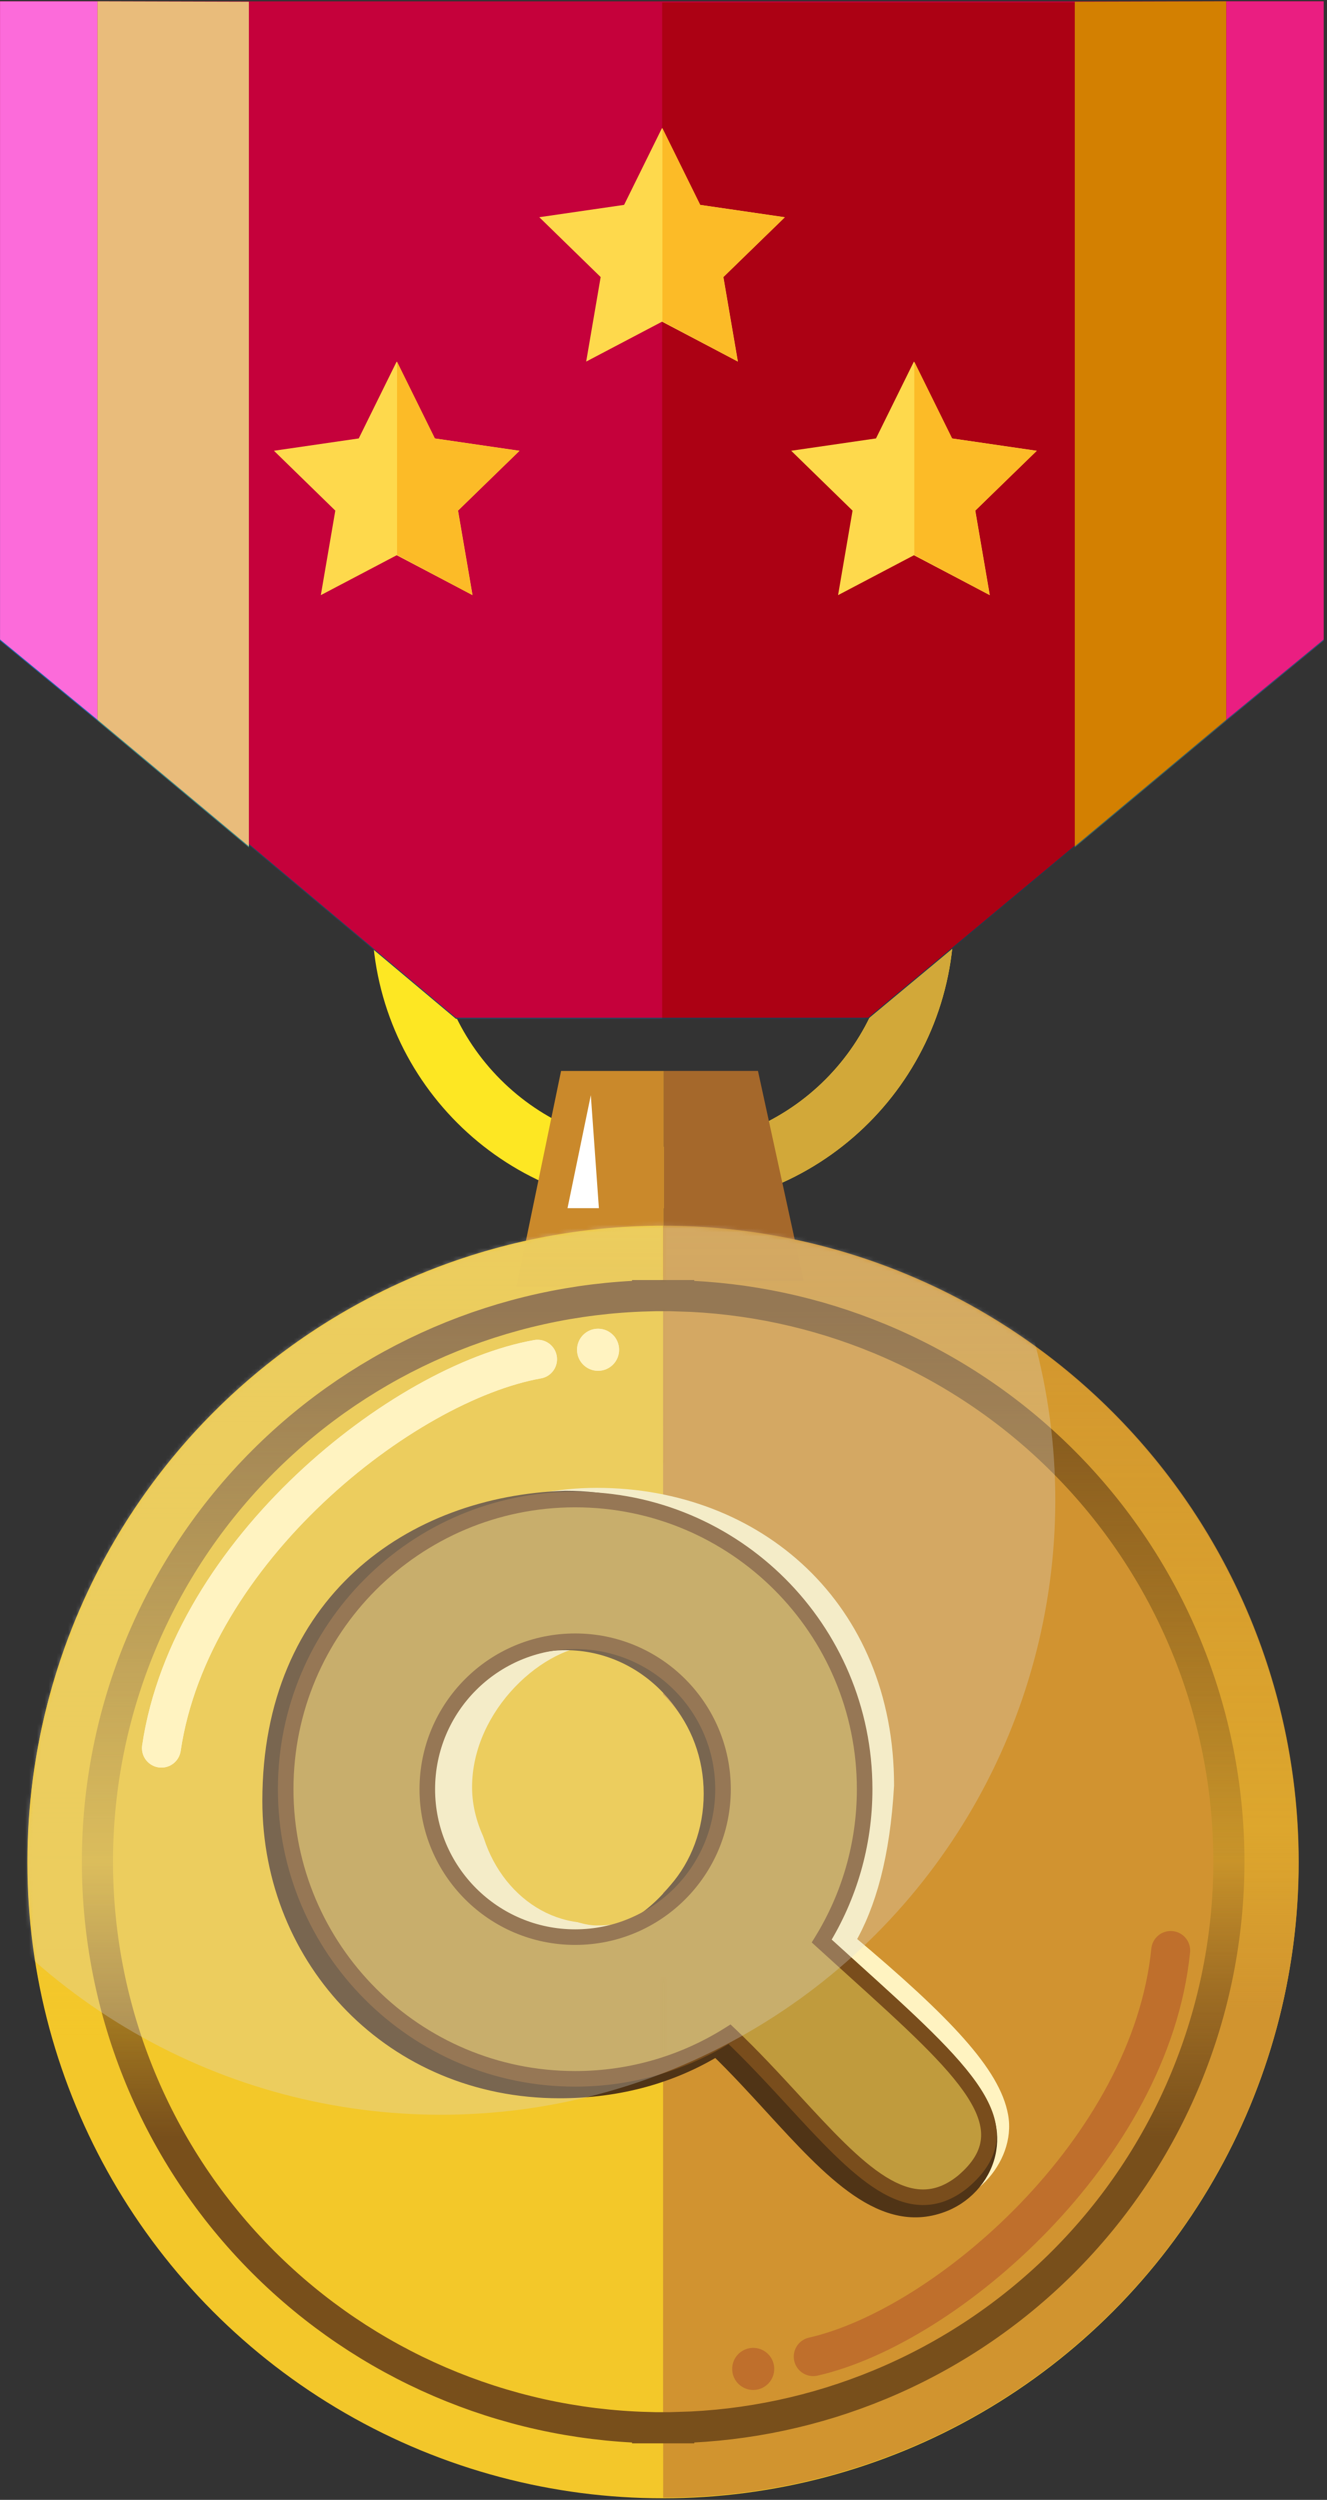 <svg width="341" height="642" viewBox="0 0 341 642" fill="none" xmlns="http://www.w3.org/2000/svg">
<rect x="0" y="0" width="341" height="642" fill="#333333" stroke="none"/>
<ellipse cx="170.364" cy="478.267" rx="163.333" ry="163.333" fill="#F3C829"/>
<path d="M245.125 235.511C245.125 276.8 211.654 310.272 170.364 310.272C129.075 310.272 95.603 276.8 95.603 235.511C95.603 194.222 129.075 160.75 170.364 160.75C211.654 160.75 245.125 194.222 245.125 235.511ZM111.341 235.511C111.341 268.109 137.766 294.535 170.364 294.535C202.962 294.535 229.388 268.109 229.388 235.511C229.388 202.913 202.962 176.487 170.364 176.487C137.766 176.487 111.341 202.913 111.341 235.511Z" fill="#FDE723"/>
<path d="M170.365 310.272C211.655 310.272 245.126 276.8 245.126 235.511C245.126 194.222 211.655 160.75 170.365 160.75V176.487C202.963 176.487 229.389 202.913 229.389 235.511C229.389 268.109 202.963 294.535 170.365 294.535V310.272Z" fill="#D2A839"/>
<path d="M194.777 275.031H170.594V328.925H206.524L194.777 275.031Z" fill="#A5682B"/>
<path d="M132.707 330.424L144.179 275.033H170.594V330.424H132.707Z" fill="#CA892B"/>
<path d="M340.129 0.639H0.012L0.102 163.461L117.162 261.658H222.221L340.129 164.512V0.639Z" fill="#2B435D"/>
<path d="M223.1 261.637H170.155V0.926H339.81V164.494L223.1 261.637Z" fill="#273849"/>
<path d="M276.189 0.744V217.649L315.132 185.093V0.629L276.189 0.744Z" fill="#386564"/>
<path d="M315.133 185.095V0.639H340.133V164.516L315.133 185.095Z" fill="#2F527E"/>
<path d="M63.955 0.744V217.649L25.012 185.093V0.629L63.955 0.744Z" fill="#398686"/>
<path d="M25.012 185.095V0.639H0.012V164.516L25.012 185.095Z" fill="#2168AF"/>
<path d="M340.129 0.342H0.012L0.102 163.164L117.162 261.361H222.221L340.129 164.215V0.342Z" fill="#C5013B"/>
<path d="M223.1 261.34H170.155V0.629H339.81V164.197L223.1 261.34Z" fill="#AC0114"/>
<path d="M276.189 0.447V217.352L315.132 184.796V0.332L276.189 0.447Z" fill="#D38001"/>
<path d="M315.133 184.798V0.342H340.133V164.219L315.133 184.798Z" fill="#EA1E81"/>
<path d="M63.955 0.447V217.352L25.012 184.796V0.332L63.955 0.447Z" fill="#E9BC7B"/>
<path d="M25.012 184.798V0.342H0.012V164.219L25.012 184.798Z" fill="#FC6BDA"/>
<path d="M170.413 641.441C127.094 641.441 85.55 624.233 54.919 593.602C24.288 562.971 7.08 521.427 7.08 478.108C7.08 434.79 24.288 393.245 54.919 362.615C85.55 331.984 127.094 314.775 170.413 314.775V478.108V641.441Z" fill="url(#paint0_linear_3448_8265)"/>
<path d="M170.413 314.775C191.862 314.775 213.101 319 232.918 327.208C252.734 335.417 270.74 347.448 285.907 362.615C301.074 377.781 313.105 395.787 321.313 415.604C329.521 435.42 333.746 456.659 333.746 478.108C333.746 499.558 329.521 520.797 321.313 540.613C313.105 560.43 301.074 578.435 285.907 593.602C270.74 608.769 252.734 620.8 232.918 629.008C213.101 637.217 191.862 641.441 170.413 641.441L170.413 478.108V314.775Z" fill="url(#paint1_linear_3448_8265)"/>
<path d="M170.412 619.484C132.917 619.484 96.958 604.59 70.445 578.077C43.932 551.564 29.037 515.604 29.037 478.109C29.037 440.614 43.932 404.655 70.445 378.142C96.958 351.629 132.917 336.734 170.412 336.734V478.109V619.484Z" fill="#F3C829"/>
<path d="M170.412 336.734C188.978 336.734 207.362 340.391 224.514 347.496C241.666 354.601 257.251 365.014 270.379 378.142C283.507 391.27 293.921 406.855 301.026 424.008C308.13 441.16 311.787 459.544 311.787 478.109C311.787 496.675 308.13 515.059 301.026 532.211C293.921 549.364 283.507 564.949 270.379 578.077C257.251 591.204 241.666 601.618 224.514 608.723C207.362 615.828 188.978 619.484 170.412 619.484V478.109V336.734Z" fill="#D19330"/>
<path d="M170.412 623.484H174.412V623.429C192.139 622.941 209.64 619.214 226.045 612.418C243.682 605.113 259.708 594.404 273.208 580.905C286.707 567.406 297.415 551.38 304.721 533.742C312.027 516.104 315.787 497.2 315.787 478.109C315.787 459.018 312.027 440.114 304.721 422.477C297.415 404.839 286.707 388.813 273.208 375.314C259.708 361.814 243.682 351.106 226.045 343.8C209.64 337.005 192.139 333.277 174.412 332.789V332.734H170.412H166.412V332.789C129.307 333.81 93.935 348.995 67.617 375.314C40.353 402.577 25.037 439.554 25.037 478.109C25.037 516.665 40.353 553.642 67.616 580.905C93.935 607.224 129.307 622.409 166.412 623.429V623.484H170.412Z" stroke="url(#paint2_linear_3448_8265)" stroke-width="8"/>
<path fill-rule="evenodd" clip-rule="evenodd" d="M217.717 498.428C223.129 489.187 226.73 476.495 227.749 458.49C227.749 412.94 194.444 384.102 153.361 384.102C112.277 384.102 78.973 417.406 78.973 458.49C78.973 499.573 112.277 532.878 153.361 532.878C159.699 530.373 166.114 528.447 172.384 526.564C178.898 524.609 185.255 522.701 191.205 520.239C198.425 527.006 204.507 534.662 210.092 541.693C219.35 553.348 227.245 563.286 236.701 564.617C247.908 566.194 259.1 554.57 257.081 543.435C255.125 532.641 243.056 519.67 217.717 498.428ZM153.361 496.485C141.434 496.485 119.309 479.957 119.309 458.973C119.309 437.989 138.816 420.495 153.361 420.495C174.345 420.495 191.356 437.506 191.356 458.49C191.356 479.474 174.345 496.485 153.361 496.485Z" fill="#FFF3C1"/>
<path d="M227.749 458.49L229.746 458.603L229.749 458.546V458.49H227.749ZM217.717 498.428L215.992 497.418L215.138 498.876L216.433 499.961L217.717 498.428ZM153.361 532.878V534.878H153.742L154.096 534.738L153.361 532.878ZM172.384 526.564L171.809 524.649L172.384 526.564ZM191.205 520.239L192.573 518.779L191.632 517.898L190.44 518.391L191.205 520.239ZM210.092 541.693L208.526 542.937L210.092 541.693ZM236.701 564.617L236.98 562.637L236.701 564.617ZM257.081 543.435L255.113 543.791L257.081 543.435ZM225.752 458.377C224.745 476.183 221.192 488.536 215.992 497.418L219.443 499.439C225.065 489.838 228.716 476.807 229.746 458.603L225.752 458.377ZM153.361 386.102C193.42 386.102 225.749 414.123 225.749 458.49H229.749C229.749 411.756 195.468 382.102 153.361 382.102V386.102ZM80.973 458.49C80.973 418.511 113.382 386.102 153.361 386.102V382.102C111.173 382.102 76.973 416.302 76.973 458.49H80.973ZM153.361 530.878C113.382 530.878 80.973 498.469 80.973 458.49H76.973C76.973 500.678 111.173 534.878 153.361 534.878V530.878ZM171.809 524.649C165.551 526.528 159.055 528.477 152.626 531.018L154.096 534.738C160.342 532.269 166.677 530.366 172.959 528.48L171.809 524.649ZM190.44 518.391C184.599 520.807 178.342 522.688 171.809 524.649L172.959 528.48C179.454 526.53 185.91 524.594 191.97 522.087L190.44 518.391ZM211.658 540.449C206.085 533.434 199.917 525.663 192.573 518.779L189.837 521.698C196.934 528.349 202.928 535.89 208.526 542.937L211.658 540.449ZM236.98 562.637C232.861 562.057 228.896 559.573 224.701 555.578C220.51 551.586 216.312 546.308 211.658 540.449L208.526 542.937C213.129 548.732 217.509 554.252 221.943 558.475C226.374 562.695 231.085 565.846 236.423 566.598L236.98 562.637ZM255.113 543.791C255.983 548.587 254.019 553.656 250.41 557.406C246.8 561.157 241.808 563.316 236.98 562.637L236.423 566.598C242.801 567.495 249.009 564.631 253.292 560.18C257.575 555.729 260.198 549.418 259.049 543.078L255.113 543.791ZM216.433 499.961C229.086 510.568 238.345 519.044 244.672 526.177C251.023 533.336 254.234 538.94 255.113 543.791L259.049 543.078C257.972 537.136 254.171 530.857 247.664 523.522C241.133 516.16 231.688 507.53 219.002 496.896L216.433 499.961ZM117.309 458.973C117.309 470.178 123.203 480.044 130.476 487.039C134.125 490.55 138.173 493.391 142.114 495.363C146.028 497.322 149.961 498.485 153.361 498.485V494.485C150.797 494.485 147.492 493.582 143.904 491.786C140.341 490.003 136.622 487.401 133.249 484.157C126.477 477.643 121.309 468.752 121.309 458.973H117.309ZM153.361 418.495C145.366 418.495 136.365 423.241 129.436 430.482C122.467 437.765 117.309 447.858 117.309 458.973H121.309C121.309 449.104 125.905 439.958 132.326 433.248C138.787 426.496 146.812 422.495 153.361 422.495V418.495ZM193.356 458.49C193.356 436.401 175.45 418.495 153.361 418.495V422.495C173.24 422.495 189.356 438.61 189.356 458.49H193.356ZM153.361 498.485C175.45 498.485 193.356 480.578 193.356 458.49H189.356C189.356 478.369 173.24 494.485 153.361 494.485V498.485Z" fill="#FFF3C1"/>
<path fill-rule="evenodd" clip-rule="evenodd" d="M207.743 501.938C214.492 490.501 218.19 476.974 218.19 462.479C218.19 421.395 186.396 384.852 145.312 384.852C105.807 386.093 69.414 411.509 69.414 462.479C69.414 503.562 101.047 536.867 143.802 536.867C159.219 536.867 172.854 532.901 184.1 526.019C189.119 530.849 193.87 536.035 198.462 541.048C213.668 557.647 227.131 572.343 242.785 565.899C248.543 563.529 253.016 558.237 254.022 552.091C255.912 540.542 246.108 532.847 229.768 520.021C223.335 514.972 215.888 509.127 207.743 501.938ZM143.802 500.474C122.818 500.474 105.807 483.463 105.807 462.479C105.807 441.495 124.328 421.787 145.312 421.787C166.296 421.787 182.703 439.713 182.703 460.697C182.703 481.681 164.786 500.474 143.802 500.474Z" fill="#503416"/>
<path d="M207.743 501.938L206.02 500.922L205.181 502.345L206.419 503.438L207.743 501.938ZM145.312 384.852V382.852H145.281L145.249 382.853L145.312 384.852ZM184.1 526.019L185.487 524.578L184.374 523.507L183.057 524.313L184.1 526.019ZM198.462 541.048L196.987 542.399L198.462 541.048ZM242.785 565.899L243.546 567.749L242.785 565.899ZM254.022 552.091L255.996 552.414L254.022 552.091ZM229.768 520.021L231.003 518.448L229.768 520.021ZM216.19 462.479C216.19 476.632 212.58 489.806 206.02 500.922L209.465 502.955C216.404 491.196 220.19 477.316 220.19 462.479H216.19ZM145.312 386.852C185.131 386.852 216.19 422.333 216.19 462.479H220.19C220.19 420.458 187.66 382.852 145.312 382.852V386.852ZM71.414 462.479C71.414 437.508 80.31 418.962 93.901 406.491C107.526 393.988 126.016 387.459 145.375 386.851L145.249 382.853C125.104 383.486 105.644 390.286 91.197 403.544C76.714 416.833 67.414 436.48 67.414 462.479H71.414ZM143.802 534.867C102.181 534.867 71.414 502.487 71.414 462.479H67.414C67.414 504.637 99.913 538.867 143.802 538.867V534.867ZM183.057 524.313C172.139 530.994 158.869 534.867 143.802 534.867V538.867C159.569 538.867 173.568 534.809 185.144 527.725L183.057 524.313ZM199.937 539.697C195.352 534.692 190.559 529.459 185.487 524.578L182.714 527.46C187.679 532.239 192.388 537.379 196.987 542.399L199.937 539.697ZM242.023 564.05C235.051 566.92 228.496 565.194 221.585 560.464C214.592 555.679 207.591 548.052 199.937 539.697L196.987 542.399C204.54 550.643 211.872 558.664 219.326 563.765C226.862 568.923 234.864 571.322 243.546 567.749L242.023 564.05ZM252.048 551.768C251.162 557.179 247.189 561.923 242.023 564.05L243.546 567.749C249.897 565.134 254.869 559.295 255.996 552.414L252.048 551.768ZM228.533 521.595C236.765 528.056 243.114 533.05 247.213 537.836C251.23 542.526 252.867 546.763 252.048 551.768L255.996 552.414C257.067 545.871 254.748 540.485 250.251 535.234C245.835 530.078 239.111 524.812 231.003 518.448L228.533 521.595ZM206.419 503.438C214.613 510.669 222.101 516.546 228.533 521.595L231.003 518.448C224.568 513.397 217.163 507.585 209.066 500.439L206.419 503.438ZM103.807 462.479C103.807 484.568 121.714 502.474 143.802 502.474V498.474C123.923 498.474 107.807 482.358 107.807 462.479H103.807ZM145.312 419.787C123.149 419.787 103.807 440.467 103.807 462.479H107.807C107.807 442.523 125.508 423.787 145.312 423.787V419.787ZM184.703 460.697C184.703 438.713 167.503 419.787 145.312 419.787V423.787C165.09 423.787 180.703 440.712 180.703 460.697H184.703ZM143.802 502.474C165.948 502.474 184.703 482.728 184.703 460.697H180.703C180.703 480.634 163.625 498.474 143.802 498.474V502.474Z" fill="#503416"/>
<path fill-rule="evenodd" clip-rule="evenodd" d="M211.16 498.483C218.154 487.145 222.188 473.787 222.188 459.488C222.188 418.404 188.884 385.1 147.8 385.1C106.717 385.1 73.412 418.404 73.412 459.488C73.412 500.571 106.717 533.876 147.8 533.876C162.386 533.876 175.992 529.678 187.474 522.424C193.356 527.992 198.803 533.902 203.937 539.473C220.309 557.236 233.497 571.545 247.428 560.293C264.005 546.261 248.025 531.819 218.985 505.574C216.47 503.301 213.858 500.94 211.16 498.483ZM147.8 497.483C126.816 497.483 109.805 480.472 109.805 459.488C109.805 438.504 126.816 421.493 147.8 421.493C168.784 421.493 185.795 438.504 185.795 459.488C185.795 480.472 168.784 497.483 147.8 497.483Z" fill="#C09B3D"/>
<path d="M211.16 498.483L209.458 497.433L208.587 498.845L209.814 499.962L211.16 498.483ZM187.474 522.424L188.849 520.972L187.721 519.903L186.406 520.733L187.474 522.424ZM203.937 539.473L205.408 538.117L203.937 539.473ZM247.428 560.293L248.684 561.849L248.702 561.835L248.72 561.82L247.428 560.293ZM218.985 505.574L220.326 504.09L218.985 505.574ZM220.188 459.488C220.188 473.406 216.262 486.401 209.458 497.433L212.863 499.533C220.045 487.888 224.188 474.169 224.188 459.488H220.188ZM147.8 387.1C187.779 387.1 220.188 419.509 220.188 459.488H224.188C224.188 417.3 189.988 383.1 147.8 383.1V387.1ZM75.412 459.488C75.412 419.509 107.821 387.1 147.8 387.1V383.1C105.612 383.1 71.412 417.3 71.412 459.488H75.412ZM147.8 531.876C107.821 531.876 75.412 499.467 75.412 459.488H71.412C71.412 501.676 105.612 535.876 147.8 535.876V531.876ZM186.406 520.733C175.234 527.791 161.997 531.876 147.8 531.876V535.876C162.775 535.876 176.75 531.565 188.543 524.115L186.406 520.733ZM205.408 538.117C200.281 532.554 194.788 526.594 188.849 520.972L186.099 523.877C191.924 529.39 197.326 535.25 202.467 540.828L205.408 538.117ZM246.171 558.737C242.99 561.307 239.994 562.316 237.079 562.285C234.118 562.253 231.011 561.146 227.652 559.063C220.852 554.849 213.667 547.078 205.408 538.117L202.467 540.828C210.58 549.631 218.174 557.895 225.544 562.463C229.269 564.772 233.095 566.243 237.036 566.285C241.024 566.327 244.9 564.906 248.684 561.849L246.171 558.737ZM217.644 507.057C232.264 520.271 243.258 530.231 248.63 538.594C251.288 542.732 252.386 546.212 252.071 549.312C251.761 552.367 250.035 555.466 246.136 558.767L248.72 561.82C253.109 558.105 255.602 554.136 256.051 549.716C256.495 545.342 254.891 540.939 251.996 536.432C246.262 527.505 234.745 517.121 220.326 504.09L217.644 507.057ZM209.814 499.962C212.515 502.422 215.13 504.785 217.644 507.057L220.326 504.09C217.811 501.817 215.201 499.458 212.507 497.005L209.814 499.962ZM107.805 459.488C107.805 481.576 125.712 499.483 147.8 499.483V495.483C127.921 495.483 111.805 479.367 111.805 459.488H107.805ZM147.8 419.493C125.712 419.493 107.805 437.399 107.805 459.488H111.805C111.805 439.608 127.921 423.493 147.8 423.493V419.493ZM187.795 459.488C187.795 437.399 169.889 419.493 147.8 419.493V423.493C167.68 423.493 183.795 439.608 183.795 459.488H187.795ZM147.8 499.483C169.889 499.483 187.795 481.576 187.795 459.488H183.795C183.795 479.367 167.68 495.483 147.8 495.483V499.483Z" fill="#794D1C"/>
<ellipse cx="151.695" cy="460.638" rx="29.136" ry="33.209" fill="#F3C829"/>
<path d="M145.836 310.27L151.824 281.25L153.897 310.27H145.836Z" fill="white"/>
<path d="M138.139 349.068C103.503 355.244 48.998 398.202 41.48 448.947" stroke="#FFF3C1" stroke-width="10" stroke-linecap="round"/>
<circle cx="153.687" cy="346.64" r="5.405" fill="#FFF3C1"/>
<path d="M208.972 605.218C243.279 597.423 295.708 551.953 300.834 500.911" stroke="#BF6F2C" stroke-width="10" stroke-linecap="round"/>
<circle cx="193.554" cy="608.372" r="5.405" transform="rotate(177.309 193.554 608.372)" fill="#BF6F2C"/>
<mask id="mask0_3448_8265" style="mask-type:alpha" maskUnits="userSpaceOnUse" x="7" y="314" width="327" height="328">
<path d="M170.413 641.443C127.094 641.443 85.55 624.235 54.919 593.604C24.288 562.973 7.08 521.429 7.08 478.11C7.08 434.792 24.288 393.247 54.919 362.616C85.55 331.986 127.094 314.777 170.413 314.777V478.11V641.443Z" fill="#C38957"/>
<path d="M170.413 641.443C127.094 641.443 85.55 624.235 54.919 593.604C24.288 562.973 7.08 521.429 7.08 478.11C7.08 434.792 24.288 393.247 54.919 362.616C85.55 331.986 127.094 314.777 170.413 314.777V478.11V641.443Z" fill="#C38957"/>
<path d="M170.413 314.777C191.862 314.777 213.101 319.002 232.918 327.21C252.734 335.419 270.74 347.45 285.907 362.616C301.074 377.783 313.105 395.789 321.313 415.606C329.521 435.422 333.746 456.661 333.746 478.11C333.746 499.56 329.521 520.799 321.313 540.615C313.105 560.432 301.074 578.437 285.907 593.604C270.74 608.771 252.734 620.802 232.918 629.01C213.101 637.219 191.862 641.443 170.413 641.443L170.413 478.11V314.777Z" fill="#A26753"/>
<path d="M170.412 619.484C132.917 619.484 96.958 604.59 70.445 578.077C43.932 551.564 29.037 515.604 29.037 478.109C29.037 440.614 43.932 404.655 70.445 378.142C96.958 351.629 132.917 336.734 170.412 336.734V478.109V619.484Z" fill="#C38958"/>
<path d="M170.412 336.734C188.978 336.734 207.362 340.391 224.514 347.496C241.666 354.601 257.251 365.014 270.379 378.142C283.507 391.27 293.921 406.855 301.026 424.008C308.13 441.16 311.787 459.544 311.787 478.109C311.787 496.675 308.13 515.059 301.026 532.211C293.921 549.364 283.507 564.949 270.379 578.077C257.251 591.204 241.666 601.618 224.514 608.723C207.362 615.828 188.978 619.484 170.412 619.484V478.109V336.734Z" fill="#A26753"/>
<path d="M170.412 623.484H174.412V623.429C192.139 622.941 209.64 619.214 226.045 612.418C243.682 605.113 259.708 594.404 273.208 580.905C286.707 567.406 297.415 551.38 304.721 533.742C312.027 516.104 315.787 497.2 315.787 478.109C315.787 459.018 312.027 440.114 304.721 422.477C297.415 404.839 286.707 388.813 273.208 375.314C259.708 361.814 243.682 351.106 226.045 343.8C209.64 337.005 192.139 333.277 174.412 332.789V332.734H170.412H166.412V332.789C129.307 333.81 93.935 348.995 67.617 375.314C40.353 402.577 25.037 439.554 25.037 478.109C25.037 516.665 40.353 553.642 67.616 580.905C93.935 607.224 129.307 622.409 166.412 623.429V623.484H170.412Z" stroke="#5B382F" stroke-width="8"/>
<path d="M81.99 558.652C106.486 565.163 146.348 565.792 146.657 549.405C146.716 546.28 144.442 543.737 142.261 541.498C130.441 529.358 126.225 509.627 142.744 501.368C151.767 496.857 163.09 497.97 171.548 503.468C188.968 514.791 171.757 532.315 166.218 546.044C165.226 548.505 165.194 551.287 166.309 553.695C173.093 568.343 193.668 558.652 230.61 558.652C231.244 557.738 220.701 524.014 233.503 517.144C235.642 515.996 237.689 515.28 239.806 515.043C257.74 513.036 271.357 534.884 285.045 523.124V523.124C292.377 516.826 291.783 499.873 287.065 491.437C275.765 471.235 252.056 491.549 242.664 493.287C223.086 496.909 232.499 450.694 238.391 430.1C209.455 442.981 160.622 452.57 167.853 424.103C168.407 421.92 169.589 419.939 170.904 418.109C188.497 393.612 180.331 380.14 157.467 377.182C133.346 376.924 127.076 401.482 146.403 423.215" stroke="#E6C5AA" stroke-width="9"/>
<path d="M166.873 419.513C187.725 392.88 179.565 378.295 155.107 375.182C132.346 374.942 124.987 395.77 139.143 416.209C141.841 420.105 144.458 424.62 143.13 429.169C137.655 447.928 99.852 441.807 77.218 437.563C76.469 477.98 77.218 507.657 77.218 559.442C102.523 566.06 143.718 566.693 143.953 550.001C143.997 546.86 141.695 544.317 139.48 542.089C127.08 529.616 122.728 509.177 140.561 500.969C149.581 496.817 160.569 497.898 169.059 503.048C187.991 514.532 169.912 532.555 164.137 546.643C163.115 549.137 163.082 551.966 164.23 554.406C171.229 569.284 192.462 559.442 230.588 559.442" stroke="#36221D" stroke-width="6"/>
<path d="M169.176 418.111C186.688 393.613 178.561 380.14 155.805 377.182C133.873 376.946 126.77 397.423 140.373 417.535C142.992 421.408 145.54 425.867 144.252 430.361C138.962 448.824 102.514 442.798 80.688 438.618C79.966 478.423 80.688 507.651 80.688 558.652C105.071 565.164 144.749 565.792 145.047 549.399C145.104 546.278 142.841 543.736 140.669 541.494C128.936 529.385 124.735 509.725 141.029 501.43C150.06 496.833 161.47 497.956 169.928 503.539C187.091 514.869 170.003 532.357 164.509 546.06C163.526 548.512 163.495 551.28 164.598 553.68C171.342 568.35 191.821 558.652 228.6 558.652C229.23 557.738 218.738 524.014 231.479 517.144C233.574 516.014 235.581 515.303 237.652 515.055C255.568 512.909 269.226 534.931 282.83 523.077C290.063 516.774 289.469 499.926 284.835 491.526C273.609 471.176 249.958 491.547 240.597 493.287C221.112 496.909 230.479 450.694 236.344 430.1C207.543 442.982 158.937 452.572 166.143 424.096C166.695 421.917 167.869 419.939 169.176 418.111Z" fill="url(#paint3_linear_3448_8265)" stroke="#5C382F" stroke-width="4"/>
</mask>
<g mask="url(#mask0_3448_8265)">
<circle cx="113.316" cy="385.236" r="157.863" fill="#D9D9D9" fill-opacity="0.3"/>
</g>
<path d="M138.139 349.068C103.503 355.244 48.998 398.202 41.48 448.947" stroke="#FFF3C1" stroke-width="10" stroke-linecap="round"/>
<circle cx="153.687" cy="346.64" r="5.405" fill="#FFF3C1"/>
<path d="M170.123 32.863L179.871 52.614L201.666 55.781L185.895 71.154L189.618 92.862L170.123 82.613L150.629 92.862L154.352 71.154L138.58 55.781L160.376 52.614L170.123 32.863Z" fill="#FED94C"/>
<path d="M170.219 82.532V32.895L179.958 52.624L201.686 55.816L185.855 71.159L189.58 92.843L170.219 82.532Z" fill="#FCBB27"/>
<path d="M101.936 92.844L111.683 112.594L133.479 115.761L117.707 131.135L121.431 152.842L101.936 142.593L82.441 152.842L86.164 131.135L70.393 115.761L92.189 112.594L101.936 92.844Z" fill="#FED94C"/>
<path d="M102.031 142.513V92.875L111.77 112.604L133.498 115.797L117.668 131.14L121.393 152.823L102.031 142.513Z" fill="#FCBB27"/>
<path d="M234.854 92.844L244.601 112.594L266.397 115.761L250.625 131.135L254.349 152.842L234.854 142.593L215.359 152.842L219.082 131.135L203.311 115.761L225.106 112.594L234.854 92.844Z" fill="#FED94C"/>
<path d="M234.949 142.513V92.875L244.688 112.604L266.416 115.797L250.586 131.14L254.311 152.823L234.949 142.513Z" fill="#FCBB27"/>
<defs>
<linearGradient id="paint0_linear_3448_8265" x1="170.413" y1="314.775" x2="170.413" y2="641.441" gradientUnits="userSpaceOnUse">
<stop stop-color="#F3C72A"/>
<stop offset="0.485" stop-color="#F3C72A" stop-opacity="0.5"/>
<stop offset="0.64" stop-color="#F3C72A"/>
<stop offset="1" stop-color="#F3C72A"/>
</linearGradient>
<linearGradient id="paint1_linear_3448_8265" x1="170.413" y1="314.775" x2="170.413" y2="641.441" gradientUnits="userSpaceOnUse">
<stop stop-color="#D1942F"/>
<stop offset="0.475" stop-color="#D1942F" stop-opacity="0.65"/>
<stop offset="0.615" stop-color="#D1942F"/>
<stop offset="1" stop-color="#D1942F"/>
</linearGradient>
<linearGradient id="paint2_linear_3448_8265" x1="170.412" y1="336.734" x2="170.412" y2="619.484" gradientUnits="userSpaceOnUse">
<stop stop-color="#784F1B"/>
<stop offset="0" stop-color="#784F1B"/>
<stop offset="0.5" stop-color="#784F1B" stop-opacity="0.19"/>
<stop offset="0.75" stop-color="#784F1B"/>
<stop offset="1" stop-color="#784F1B"/>
</linearGradient>
<linearGradient id="paint3_linear_3448_8265" x1="184.815" y1="377.18" x2="184.815" y2="562.929" gradientUnits="userSpaceOnUse">
<stop stop-color="#AB784D"/>
<stop offset="1" stop-color="#5B382F"/>
</linearGradient>
</defs>
</svg>
